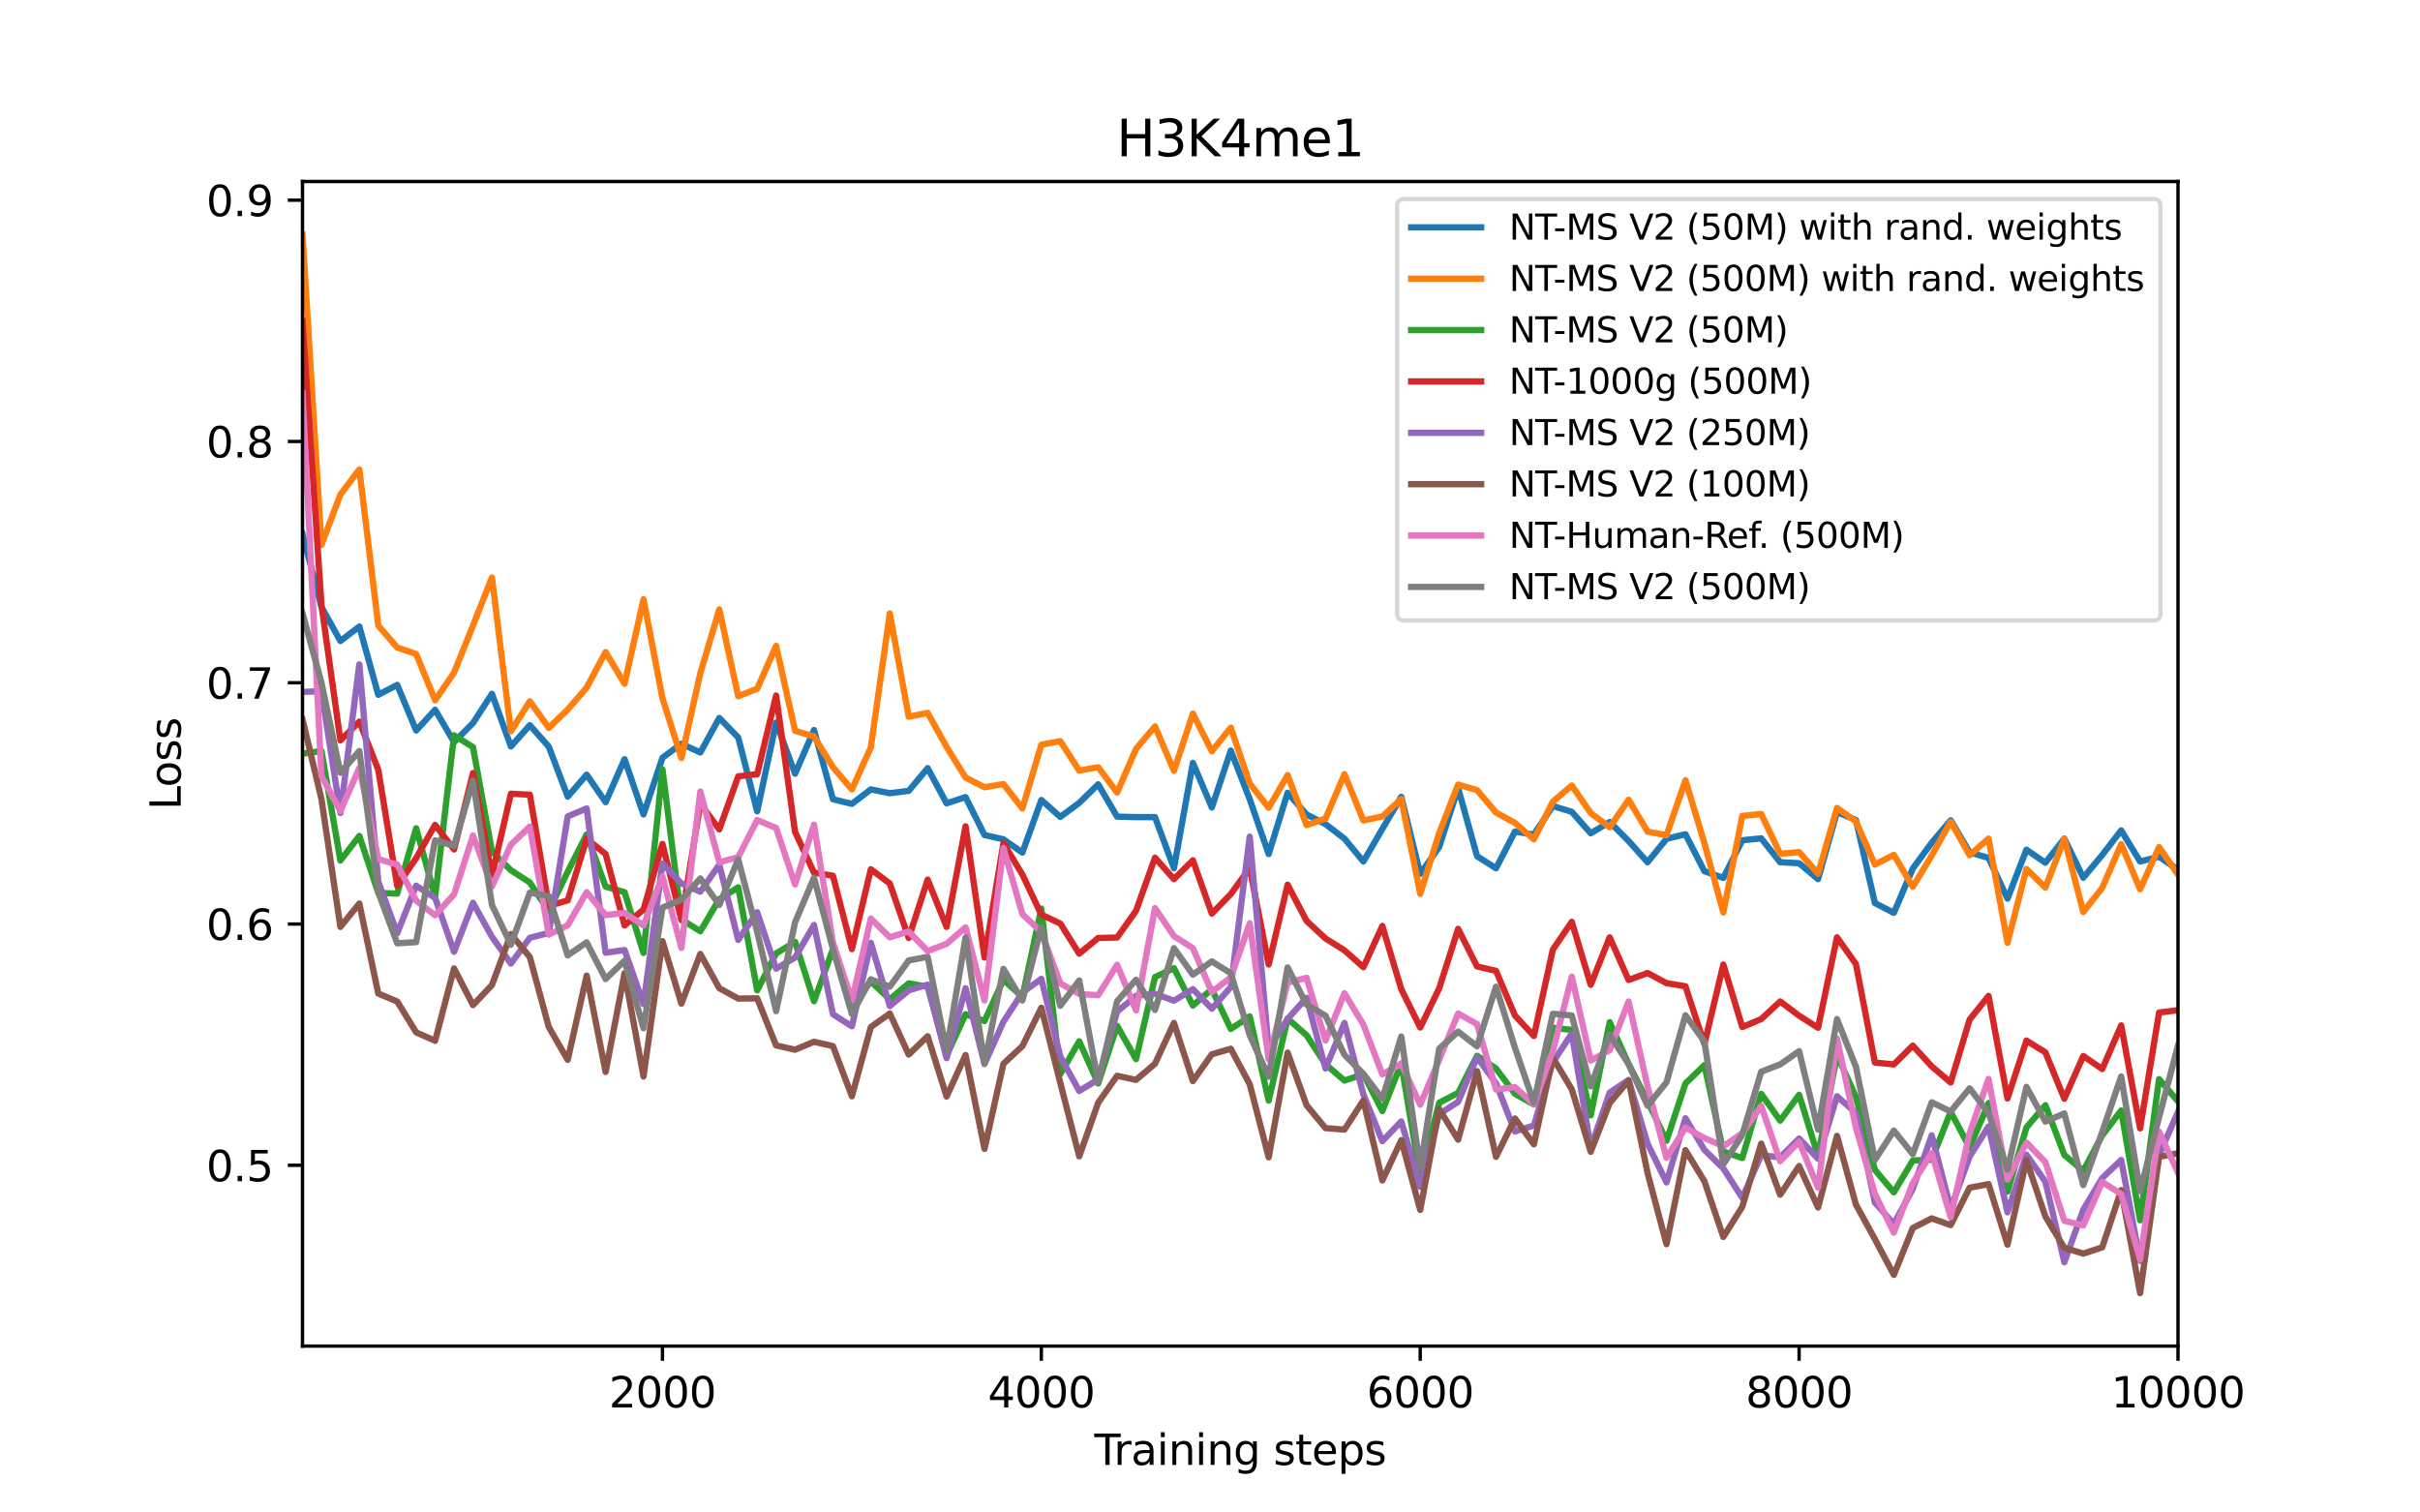 <?xml version="1.0" encoding="utf-8" standalone="no"?>
<!DOCTYPE svg PUBLIC "-//W3C//DTD SVG 1.1//EN"
  "http://www.w3.org/Graphics/SVG/1.1/DTD/svg11.dtd">
<svg xmlns:xlink="http://www.w3.org/1999/xlink" width="576pt" height="360pt" viewBox="0 0 576 360" xmlns="http://www.w3.org/2000/svg" version="1.1">
 <defs>
  <style type="text/css">*{stroke-linejoin: round; stroke-linecap: butt}</style>
 </defs>
 <g id="figure_1">
  <g id="patch_1">
   <path d="M 0 360 
L 576 360 
L 576 0 
L 0 0 
z
" style="fill: #ffffff"/>
  </g>
  <g id="axes_1">
   <g id="patch_2">
    <path d="M 72 320.4 
L 518.4 320.4 
L 518.4 43.2 
L 72 43.2 
z
" style="fill: #ffffff"/>
   </g>
   <g id="matplotlib.axis_1">
    <g id="xtick_1">
     <g id="line2d_1">
      <defs>
       <path id="m59b3a719ae" d="M 0 0 
L 0 3.5 
" style="stroke: #000000; stroke-width: 0.8"/>
      </defs>
      <g>
       <use xlink:href="#m59b3a719ae" x="157.673" y="320.4" style="stroke: #000000; stroke-width: 0.8"/>
      </g>
     </g>
     <g id="text_1">
      <!-- 2000 -->
      <g transform="translate(144.948 334.998) scale(0.1 -0.1)">
       <defs>
        <path id="DejaVuSans-32" d="M 1228 531 
L 3431 531 
L 3431 0 
L 469 0 
L 469 531 
Q 828 903 1448 1529 
Q 2069 2156 2228 2338 
Q 2531 2678 2651 2914 
Q 2772 3150 2772 3378 
Q 2772 3750 2511 3984 
Q 2250 4219 1831 4219 
Q 1534 4219 1204 4116 
Q 875 4013 500 3803 
L 500 4441 
Q 881 4594 1212 4672 
Q 1544 4750 1819 4750 
Q 2544 4750 2975 4387 
Q 3406 4025 3406 3419 
Q 3406 3131 3298 2873 
Q 3191 2616 2906 2266 
Q 2828 2175 2409 1742 
Q 1991 1309 1228 531 
z
" transform="scale(0.016)"/>
        <path id="DejaVuSans-30" d="M 2034 4250 
Q 1547 4250 1301 3770 
Q 1056 3291 1056 2328 
Q 1056 1369 1301 889 
Q 1547 409 2034 409 
Q 2525 409 2770 889 
Q 3016 1369 3016 2328 
Q 3016 3291 2770 3770 
Q 2525 4250 2034 4250 
z
M 2034 4750 
Q 2819 4750 3233 4129 
Q 3647 3509 3647 2328 
Q 3647 1150 3233 529 
Q 2819 -91 2034 -91 
Q 1250 -91 836 529 
Q 422 1150 422 2328 
Q 422 3509 836 4129 
Q 1250 4750 2034 4750 
z
" transform="scale(0.016)"/>
       </defs>
       <use xlink:href="#DejaVuSans-32"/>
       <use xlink:href="#DejaVuSans-30" transform="translate(63.623 0)"/>
       <use xlink:href="#DejaVuSans-30" transform="translate(127.246 0)"/>
       <use xlink:href="#DejaVuSans-30" transform="translate(190.869 0)"/>
      </g>
     </g>
    </g>
    <g id="xtick_2">
     <g id="line2d_2">
      <g>
       <use xlink:href="#m59b3a719ae" x="247.855" y="320.4" style="stroke: #000000; stroke-width: 0.8"/>
      </g>
     </g>
     <g id="text_2">
      <!-- 4000 -->
      <g transform="translate(235.13 334.998) scale(0.1 -0.1)">
       <defs>
        <path id="DejaVuSans-34" d="M 2419 4116 
L 825 1625 
L 2419 1625 
L 2419 4116 
z
M 2253 4666 
L 3047 4666 
L 3047 1625 
L 3713 1625 
L 3713 1100 
L 3047 1100 
L 3047 0 
L 2419 0 
L 2419 1100 
L 313 1100 
L 313 1709 
L 2253 4666 
z
" transform="scale(0.016)"/>
       </defs>
       <use xlink:href="#DejaVuSans-34"/>
       <use xlink:href="#DejaVuSans-30" transform="translate(63.623 0)"/>
       <use xlink:href="#DejaVuSans-30" transform="translate(127.246 0)"/>
       <use xlink:href="#DejaVuSans-30" transform="translate(190.869 0)"/>
      </g>
     </g>
    </g>
    <g id="xtick_3">
     <g id="line2d_3">
      <g>
       <use xlink:href="#m59b3a719ae" x="338.036" y="320.4" style="stroke: #000000; stroke-width: 0.8"/>
      </g>
     </g>
     <g id="text_3">
      <!-- 6000 -->
      <g transform="translate(325.311 334.998) scale(0.1 -0.1)">
       <defs>
        <path id="DejaVuSans-36" d="M 2113 2584 
Q 1688 2584 1439 2293 
Q 1191 2003 1191 1497 
Q 1191 994 1439 701 
Q 1688 409 2113 409 
Q 2538 409 2786 701 
Q 3034 994 3034 1497 
Q 3034 2003 2786 2293 
Q 2538 2584 2113 2584 
z
M 3366 4563 
L 3366 3988 
Q 3128 4100 2886 4159 
Q 2644 4219 2406 4219 
Q 1781 4219 1451 3797 
Q 1122 3375 1075 2522 
Q 1259 2794 1537 2939 
Q 1816 3084 2150 3084 
Q 2853 3084 3261 2657 
Q 3669 2231 3669 1497 
Q 3669 778 3244 343 
Q 2819 -91 2113 -91 
Q 1303 -91 875 529 
Q 447 1150 447 2328 
Q 447 3434 972 4092 
Q 1497 4750 2381 4750 
Q 2619 4750 2861 4703 
Q 3103 4656 3366 4563 
z
" transform="scale(0.016)"/>
       </defs>
       <use xlink:href="#DejaVuSans-36"/>
       <use xlink:href="#DejaVuSans-30" transform="translate(63.623 0)"/>
       <use xlink:href="#DejaVuSans-30" transform="translate(127.246 0)"/>
       <use xlink:href="#DejaVuSans-30" transform="translate(190.869 0)"/>
      </g>
     </g>
    </g>
    <g id="xtick_4">
     <g id="line2d_4">
      <g>
       <use xlink:href="#m59b3a719ae" x="428.218" y="320.4" style="stroke: #000000; stroke-width: 0.8"/>
      </g>
     </g>
     <g id="text_4">
      <!-- 8000 -->
      <g transform="translate(415.493 334.998) scale(0.1 -0.1)">
       <defs>
        <path id="DejaVuSans-38" d="M 2034 2216 
Q 1584 2216 1326 1975 
Q 1069 1734 1069 1313 
Q 1069 891 1326 650 
Q 1584 409 2034 409 
Q 2484 409 2743 651 
Q 3003 894 3003 1313 
Q 3003 1734 2745 1975 
Q 2488 2216 2034 2216 
z
M 1403 2484 
Q 997 2584 770 2862 
Q 544 3141 544 3541 
Q 544 4100 942 4425 
Q 1341 4750 2034 4750 
Q 2731 4750 3128 4425 
Q 3525 4100 3525 3541 
Q 3525 3141 3298 2862 
Q 3072 2584 2669 2484 
Q 3125 2378 3379 2068 
Q 3634 1759 3634 1313 
Q 3634 634 3220 271 
Q 2806 -91 2034 -91 
Q 1263 -91 848 271 
Q 434 634 434 1313 
Q 434 1759 690 2068 
Q 947 2378 1403 2484 
z
M 1172 3481 
Q 1172 3119 1398 2916 
Q 1625 2713 2034 2713 
Q 2441 2713 2670 2916 
Q 2900 3119 2900 3481 
Q 2900 3844 2670 4047 
Q 2441 4250 2034 4250 
Q 1625 4250 1398 4047 
Q 1172 3844 1172 3481 
z
" transform="scale(0.016)"/>
       </defs>
       <use xlink:href="#DejaVuSans-38"/>
       <use xlink:href="#DejaVuSans-30" transform="translate(63.623 0)"/>
       <use xlink:href="#DejaVuSans-30" transform="translate(127.246 0)"/>
       <use xlink:href="#DejaVuSans-30" transform="translate(190.869 0)"/>
      </g>
     </g>
    </g>
    <g id="xtick_5">
     <g id="line2d_5">
      <g>
       <use xlink:href="#m59b3a719ae" x="518.4" y="320.4" style="stroke: #000000; stroke-width: 0.8"/>
      </g>
     </g>
     <g id="text_5">
      <!-- 10000 -->
      <g transform="translate(502.494 334.998) scale(0.1 -0.1)">
       <defs>
        <path id="DejaVuSans-31" d="M 794 531 
L 1825 531 
L 1825 4091 
L 703 3866 
L 703 4441 
L 1819 4666 
L 2450 4666 
L 2450 531 
L 3481 531 
L 3481 0 
L 794 0 
L 794 531 
z
" transform="scale(0.016)"/>
       </defs>
       <use xlink:href="#DejaVuSans-31"/>
       <use xlink:href="#DejaVuSans-30" transform="translate(63.623 0)"/>
       <use xlink:href="#DejaVuSans-30" transform="translate(127.246 0)"/>
       <use xlink:href="#DejaVuSans-30" transform="translate(190.869 0)"/>
       <use xlink:href="#DejaVuSans-30" transform="translate(254.492 0)"/>
      </g>
     </g>
    </g>
    <g id="text_6">
     <!-- Training steps -->
     <g transform="translate(260.465 348.677) scale(0.1 -0.1)">
      <defs>
       <path id="DejaVuSans-54" d="M -19 4666 
L 3928 4666 
L 3928 4134 
L 2272 4134 
L 2272 0 
L 1638 0 
L 1638 4134 
L -19 4134 
L -19 4666 
z
" transform="scale(0.016)"/>
       <path id="DejaVuSans-72" d="M 2631 2963 
Q 2534 3019 2420 3045 
Q 2306 3072 2169 3072 
Q 1681 3072 1420 2755 
Q 1159 2438 1159 1844 
L 1159 0 
L 581 0 
L 581 3500 
L 1159 3500 
L 1159 2956 
Q 1341 3275 1631 3429 
Q 1922 3584 2338 3584 
Q 2397 3584 2469 3576 
Q 2541 3569 2628 3553 
L 2631 2963 
z
" transform="scale(0.016)"/>
       <path id="DejaVuSans-61" d="M 2194 1759 
Q 1497 1759 1228 1600 
Q 959 1441 959 1056 
Q 959 750 1161 570 
Q 1363 391 1709 391 
Q 2188 391 2477 730 
Q 2766 1069 2766 1631 
L 2766 1759 
L 2194 1759 
z
M 3341 1997 
L 3341 0 
L 2766 0 
L 2766 531 
Q 2569 213 2275 61 
Q 1981 -91 1556 -91 
Q 1019 -91 701 211 
Q 384 513 384 1019 
Q 384 1609 779 1909 
Q 1175 2209 1959 2209 
L 2766 2209 
L 2766 2266 
Q 2766 2663 2505 2880 
Q 2244 3097 1772 3097 
Q 1472 3097 1187 3025 
Q 903 2953 641 2809 
L 641 3341 
Q 956 3463 1253 3523 
Q 1550 3584 1831 3584 
Q 2591 3584 2966 3190 
Q 3341 2797 3341 1997 
z
" transform="scale(0.016)"/>
       <path id="DejaVuSans-69" d="M 603 3500 
L 1178 3500 
L 1178 0 
L 603 0 
L 603 3500 
z
M 603 4863 
L 1178 4863 
L 1178 4134 
L 603 4134 
L 603 4863 
z
" transform="scale(0.016)"/>
       <path id="DejaVuSans-6e" d="M 3513 2113 
L 3513 0 
L 2938 0 
L 2938 2094 
Q 2938 2591 2744 2837 
Q 2550 3084 2163 3084 
Q 1697 3084 1428 2787 
Q 1159 2491 1159 1978 
L 1159 0 
L 581 0 
L 581 3500 
L 1159 3500 
L 1159 2956 
Q 1366 3272 1645 3428 
Q 1925 3584 2291 3584 
Q 2894 3584 3203 3211 
Q 3513 2838 3513 2113 
z
" transform="scale(0.016)"/>
       <path id="DejaVuSans-67" d="M 2906 1791 
Q 2906 2416 2648 2759 
Q 2391 3103 1925 3103 
Q 1463 3103 1205 2759 
Q 947 2416 947 1791 
Q 947 1169 1205 825 
Q 1463 481 1925 481 
Q 2391 481 2648 825 
Q 2906 1169 2906 1791 
z
M 3481 434 
Q 3481 -459 3084 -895 
Q 2688 -1331 1869 -1331 
Q 1566 -1331 1297 -1286 
Q 1028 -1241 775 -1147 
L 775 -588 
Q 1028 -725 1275 -790 
Q 1522 -856 1778 -856 
Q 2344 -856 2625 -561 
Q 2906 -266 2906 331 
L 2906 616 
Q 2728 306 2450 153 
Q 2172 0 1784 0 
Q 1141 0 747 490 
Q 353 981 353 1791 
Q 353 2603 747 3093 
Q 1141 3584 1784 3584 
Q 2172 3584 2450 3431 
Q 2728 3278 2906 2969 
L 2906 3500 
L 3481 3500 
L 3481 434 
z
" transform="scale(0.016)"/>
       <path id="DejaVuSans-20" transform="scale(0.016)"/>
       <path id="DejaVuSans-73" d="M 2834 3397 
L 2834 2853 
Q 2591 2978 2328 3040 
Q 2066 3103 1784 3103 
Q 1356 3103 1142 2972 
Q 928 2841 928 2578 
Q 928 2378 1081 2264 
Q 1234 2150 1697 2047 
L 1894 2003 
Q 2506 1872 2764 1633 
Q 3022 1394 3022 966 
Q 3022 478 2636 193 
Q 2250 -91 1575 -91 
Q 1294 -91 989 -36 
Q 684 19 347 128 
L 347 722 
Q 666 556 975 473 
Q 1284 391 1588 391 
Q 1994 391 2212 530 
Q 2431 669 2431 922 
Q 2431 1156 2273 1281 
Q 2116 1406 1581 1522 
L 1381 1569 
Q 847 1681 609 1914 
Q 372 2147 372 2553 
Q 372 3047 722 3315 
Q 1072 3584 1716 3584 
Q 2034 3584 2315 3537 
Q 2597 3491 2834 3397 
z
" transform="scale(0.016)"/>
       <path id="DejaVuSans-74" d="M 1172 4494 
L 1172 3500 
L 2356 3500 
L 2356 3053 
L 1172 3053 
L 1172 1153 
Q 1172 725 1289 603 
Q 1406 481 1766 481 
L 2356 481 
L 2356 0 
L 1766 0 
Q 1100 0 847 248 
Q 594 497 594 1153 
L 594 3053 
L 172 3053 
L 172 3500 
L 594 3500 
L 594 4494 
L 1172 4494 
z
" transform="scale(0.016)"/>
       <path id="DejaVuSans-65" d="M 3597 1894 
L 3597 1613 
L 953 1613 
Q 991 1019 1311 708 
Q 1631 397 2203 397 
Q 2534 397 2845 478 
Q 3156 559 3463 722 
L 3463 178 
Q 3153 47 2828 -22 
Q 2503 -91 2169 -91 
Q 1331 -91 842 396 
Q 353 884 353 1716 
Q 353 2575 817 3079 
Q 1281 3584 2069 3584 
Q 2775 3584 3186 3129 
Q 3597 2675 3597 1894 
z
M 3022 2063 
Q 3016 2534 2758 2815 
Q 2500 3097 2075 3097 
Q 1594 3097 1305 2825 
Q 1016 2553 972 2059 
L 3022 2063 
z
" transform="scale(0.016)"/>
       <path id="DejaVuSans-70" d="M 1159 525 
L 1159 -1331 
L 581 -1331 
L 581 3500 
L 1159 3500 
L 1159 2969 
Q 1341 3281 1617 3432 
Q 1894 3584 2278 3584 
Q 2916 3584 3314 3078 
Q 3713 2572 3713 1747 
Q 3713 922 3314 415 
Q 2916 -91 2278 -91 
Q 1894 -91 1617 61 
Q 1341 213 1159 525 
z
M 3116 1747 
Q 3116 2381 2855 2742 
Q 2594 3103 2138 3103 
Q 1681 3103 1420 2742 
Q 1159 2381 1159 1747 
Q 1159 1113 1420 752 
Q 1681 391 2138 391 
Q 2594 391 2855 752 
Q 3116 1113 3116 1747 
z
" transform="scale(0.016)"/>
      </defs>
      <use xlink:href="#DejaVuSans-54"/>
      <use xlink:href="#DejaVuSans-72" transform="translate(46.334 0)"/>
      <use xlink:href="#DejaVuSans-61" transform="translate(87.447 0)"/>
      <use xlink:href="#DejaVuSans-69" transform="translate(148.727 0)"/>
      <use xlink:href="#DejaVuSans-6e" transform="translate(176.51 0)"/>
      <use xlink:href="#DejaVuSans-69" transform="translate(239.889 0)"/>
      <use xlink:href="#DejaVuSans-6e" transform="translate(267.672 0)"/>
      <use xlink:href="#DejaVuSans-67" transform="translate(331.051 0)"/>
      <use xlink:href="#DejaVuSans-20" transform="translate(394.527 0)"/>
      <use xlink:href="#DejaVuSans-73" transform="translate(426.314 0)"/>
      <use xlink:href="#DejaVuSans-74" transform="translate(478.414 0)"/>
      <use xlink:href="#DejaVuSans-65" transform="translate(517.623 0)"/>
      <use xlink:href="#DejaVuSans-70" transform="translate(579.146 0)"/>
      <use xlink:href="#DejaVuSans-73" transform="translate(642.623 0)"/>
     </g>
    </g>
   </g>
   <g id="matplotlib.axis_2">
    <g id="ytick_1">
     <g id="line2d_6">
      <defs>
       <path id="m74f84e9bf2" d="M 0 0 
L -3.5 0 
" style="stroke: #000000; stroke-width: 0.8"/>
      </defs>
      <g>
       <use xlink:href="#m74f84e9bf2" x="72" y="277.362" style="stroke: #000000; stroke-width: 0.8"/>
      </g>
     </g>
     <g id="text_7">
      <!-- 0.5 -->
      <g transform="translate(49.097 281.162) scale(0.1 -0.1)">
       <defs>
        <path id="DejaVuSans-2e" d="M 684 794 
L 1344 794 
L 1344 0 
L 684 0 
L 684 794 
z
" transform="scale(0.016)"/>
        <path id="DejaVuSans-35" d="M 691 4666 
L 3169 4666 
L 3169 4134 
L 1269 4134 
L 1269 2991 
Q 1406 3038 1543 3061 
Q 1681 3084 1819 3084 
Q 2600 3084 3056 2656 
Q 3513 2228 3513 1497 
Q 3513 744 3044 326 
Q 2575 -91 1722 -91 
Q 1428 -91 1123 -41 
Q 819 9 494 109 
L 494 744 
Q 775 591 1075 516 
Q 1375 441 1709 441 
Q 2250 441 2565 725 
Q 2881 1009 2881 1497 
Q 2881 1984 2565 2268 
Q 2250 2553 1709 2553 
Q 1456 2553 1204 2497 
Q 953 2441 691 2322 
L 691 4666 
z
" transform="scale(0.016)"/>
       </defs>
       <use xlink:href="#DejaVuSans-30"/>
       <use xlink:href="#DejaVuSans-2e" transform="translate(63.623 0)"/>
       <use xlink:href="#DejaVuSans-35" transform="translate(95.41 0)"/>
      </g>
     </g>
    </g>
    <g id="ytick_2">
     <g id="line2d_7">
      <g>
       <use xlink:href="#m74f84e9bf2" x="72" y="219.933" style="stroke: #000000; stroke-width: 0.8"/>
      </g>
     </g>
     <g id="text_8">
      <!-- 0.6 -->
      <g transform="translate(49.097 223.732) scale(0.1 -0.1)">
       <use xlink:href="#DejaVuSans-30"/>
       <use xlink:href="#DejaVuSans-2e" transform="translate(63.623 0)"/>
       <use xlink:href="#DejaVuSans-36" transform="translate(95.41 0)"/>
      </g>
     </g>
    </g>
    <g id="ytick_3">
     <g id="line2d_8">
      <g>
       <use xlink:href="#m74f84e9bf2" x="72" y="162.504" style="stroke: #000000; stroke-width: 0.8"/>
      </g>
     </g>
     <g id="text_9">
      <!-- 0.7 -->
      <g transform="translate(49.097 166.303) scale(0.1 -0.1)">
       <defs>
        <path id="DejaVuSans-37" d="M 525 4666 
L 3525 4666 
L 3525 4397 
L 1831 0 
L 1172 0 
L 2766 4134 
L 525 4134 
L 525 4666 
z
" transform="scale(0.016)"/>
       </defs>
       <use xlink:href="#DejaVuSans-30"/>
       <use xlink:href="#DejaVuSans-2e" transform="translate(63.623 0)"/>
       <use xlink:href="#DejaVuSans-37" transform="translate(95.41 0)"/>
      </g>
     </g>
    </g>
    <g id="ytick_4">
     <g id="line2d_9">
      <g>
       <use xlink:href="#m74f84e9bf2" x="72" y="105.074" style="stroke: #000000; stroke-width: 0.8"/>
      </g>
     </g>
     <g id="text_10">
      <!-- 0.8 -->
      <g transform="translate(49.097 108.874) scale(0.1 -0.1)">
       <use xlink:href="#DejaVuSans-30"/>
       <use xlink:href="#DejaVuSans-2e" transform="translate(63.623 0)"/>
       <use xlink:href="#DejaVuSans-38" transform="translate(95.41 0)"/>
      </g>
     </g>
    </g>
    <g id="ytick_5">
     <g id="line2d_10">
      <g>
       <use xlink:href="#m74f84e9bf2" x="72" y="47.645" style="stroke: #000000; stroke-width: 0.8"/>
      </g>
     </g>
     <g id="text_11">
      <!-- 0.9 -->
      <g transform="translate(49.097 51.444) scale(0.1 -0.1)">
       <defs>
        <path id="DejaVuSans-39" d="M 703 97 
L 703 672 
Q 941 559 1184 500 
Q 1428 441 1663 441 
Q 2288 441 2617 861 
Q 2947 1281 2994 2138 
Q 2813 1869 2534 1725 
Q 2256 1581 1919 1581 
Q 1219 1581 811 2004 
Q 403 2428 403 3163 
Q 403 3881 828 4315 
Q 1253 4750 1959 4750 
Q 2769 4750 3195 4129 
Q 3622 3509 3622 2328 
Q 3622 1225 3098 567 
Q 2575 -91 1691 -91 
Q 1453 -91 1209 -44 
Q 966 3 703 97 
z
M 1959 2075 
Q 2384 2075 2632 2365 
Q 2881 2656 2881 3163 
Q 2881 3666 2632 3958 
Q 2384 4250 1959 4250 
Q 1534 4250 1286 3958 
Q 1038 3666 1038 3163 
Q 1038 2656 1286 2365 
Q 1534 2075 1959 2075 
z
" transform="scale(0.016)"/>
       </defs>
       <use xlink:href="#DejaVuSans-30"/>
       <use xlink:href="#DejaVuSans-2e" transform="translate(63.623 0)"/>
       <use xlink:href="#DejaVuSans-39" transform="translate(95.41 0)"/>
      </g>
     </g>
    </g>
    <g id="text_12">
     <!-- Loss -->
     <g transform="translate(43.017 192.767) rotate(-90) scale(0.1 -0.1)">
      <defs>
       <path id="DejaVuSans-4c" d="M 628 4666 
L 1259 4666 
L 1259 531 
L 3531 531 
L 3531 0 
L 628 0 
L 628 4666 
z
" transform="scale(0.016)"/>
       <path id="DejaVuSans-6f" d="M 1959 3097 
Q 1497 3097 1228 2736 
Q 959 2375 959 1747 
Q 959 1119 1226 758 
Q 1494 397 1959 397 
Q 2419 397 2687 759 
Q 2956 1122 2956 1747 
Q 2956 2369 2687 2733 
Q 2419 3097 1959 3097 
z
M 1959 3584 
Q 2709 3584 3137 3096 
Q 3566 2609 3566 1747 
Q 3566 888 3137 398 
Q 2709 -91 1959 -91 
Q 1206 -91 779 398 
Q 353 888 353 1747 
Q 353 2609 779 3096 
Q 1206 3584 1959 3584 
z
" transform="scale(0.016)"/>
      </defs>
      <use xlink:href="#DejaVuSans-4c"/>
      <use xlink:href="#DejaVuSans-6f" transform="translate(53.963 0)"/>
      <use xlink:href="#DejaVuSans-73" transform="translate(115.145 0)"/>
      <use xlink:href="#DejaVuSans-73" transform="translate(167.244 0)"/>
     </g>
    </g>
   </g>
   <g id="line2d_11">
    <path d="M 72 127.07 
L 76.509 144.471 
L 81.018 152.568 
L 85.527 149.123 
L 90.036 165.375 
L 94.545 163.021 
L 99.055 173.875 
L 103.564 168.936 
L 108.073 176.631 
L 112.582 172.094 
L 117.091 165.145 
L 121.6 177.665 
L 126.109 172.611 
L 130.618 177.723 
L 135.127 189.61 
L 139.636 184.384 
L 144.145 190.931 
L 148.655 180.709 
L 153.164 193.86 
L 157.673 180.364 
L 162.182 177.033 
L 166.691 179.101 
L 171.2 170.888 
L 175.709 175.54 
L 180.218 193.114 
L 184.727 171.98 
L 189.236 184.155 
L 193.745 173.76 
L 198.255 190.242 
L 202.764 191.333 
L 207.273 187.888 
L 211.782 188.806 
L 216.291 188.232 
L 220.8 182.834 
L 225.309 191.218 
L 229.818 189.725 
L 234.327 198.742 
L 238.836 199.775 
L 243.345 202.934 
L 247.855 190.414 
L 252.364 194.434 
L 256.873 191.104 
L 261.382 186.681 
L 265.891 194.377 
L 270.4 194.492 
L 274.909 194.492 
L 279.418 206.667 
L 283.927 181.57 
L 288.436 192.195 
L 292.945 178.641 
L 297.455 190.242 
L 301.964 203.279 
L 306.473 188.692 
L 310.982 193.86 
L 315.491 196.157 
L 320 199.603 
L 324.509 205.059 
L 329.018 197.306 
L 333.527 189.668 
L 338.036 207.988 
L 342.545 201.613 
L 347.055 187.6 
L 351.564 203.795 
L 356.073 206.667 
L 360.582 197.938 
L 365.091 198.627 
L 369.6 191.85 
L 374.109 193.228 
L 378.618 198.34 
L 383.127 195.64 
L 387.636 200.177 
L 392.145 205.231 
L 396.655 199.661 
L 401.164 198.569 
L 405.673 207.356 
L 410.182 208.964 
L 414.691 200.005 
L 419.2 199.546 
L 423.709 205.231 
L 428.218 205.461 
L 432.727 209.251 
L 437.236 193.286 
L 441.745 195.181 
L 446.255 214.937 
L 450.764 217.291 
L 455.273 206.724 
L 459.782 200.579 
L 464.291 195.238 
L 468.8 202.877 
L 473.309 204.197 
L 477.818 213.903 
L 482.327 202.245 
L 486.836 205.346 
L 491.345 199.603 
L 495.855 208.907 
L 500.364 203.508 
L 504.873 197.651 
L 509.382 205.059 
L 513.891 203.91 
L 518.4 207.011 
" clip-path="url(#p9a10dc9309)" style="fill: none; stroke: #1f77b4; stroke-width: 1.5; stroke-linecap: square"/>
   </g>
   <g id="line2d_12">
    <path d="M 72 55.8 
L 76.509 129.712 
L 81.018 117.709 
L 85.527 111.736 
L 90.036 148.893 
L 94.545 154.119 
L 99.055 155.67 
L 103.564 166.696 
L 108.073 160.092 
L 112.582 148.893 
L 117.091 137.465 
L 121.6 174.047 
L 126.109 166.926 
L 130.618 173.243 
L 135.127 168.878 
L 139.636 163.652 
L 144.145 155.21 
L 148.655 162.733 
L 153.164 142.633 
L 157.673 166.179 
L 162.182 180.422 
L 166.691 160.207 
L 171.2 145.045 
L 175.709 165.72 
L 180.218 163.939 
L 184.727 153.717 
L 189.236 173.932 
L 193.745 175.31 
L 198.255 182.604 
L 202.764 187.888 
L 207.273 177.895 
L 211.782 146.022 
L 216.291 170.601 
L 220.8 169.682 
L 225.309 177.78 
L 229.818 185.073 
L 234.327 187.371 
L 238.836 186.624 
L 243.345 192.424 
L 247.855 177.263 
L 252.364 176.402 
L 256.873 183.408 
L 261.382 182.604 
L 265.891 188.634 
L 270.4 178.239 
L 274.909 172.898 
L 279.418 183.465 
L 283.927 169.855 
L 288.436 178.814 
L 292.945 173.186 
L 297.455 186.509 
L 301.964 192.252 
L 306.473 184.499 
L 310.982 196.387 
L 315.491 194.836 
L 320 184.269 
L 324.509 195.296 
L 329.018 194.32 
L 333.527 190.185 
L 338.036 212.754 
L 342.545 198.282 
L 347.055 186.739 
L 351.564 188.06 
L 356.073 193.401 
L 360.582 195.87 
L 365.091 199.775 
L 369.6 190.816 
L 374.109 186.969 
L 378.618 193.516 
L 383.127 196.904 
L 387.636 190.357 
L 392.145 197.938 
L 396.655 198.799 
L 401.164 185.705 
L 405.673 200.694 
L 410.182 217.176 
L 414.691 194.205 
L 419.2 193.745 
L 423.709 203.221 
L 428.218 202.819 
L 432.727 207.93 
L 437.236 192.31 
L 441.745 195.526 
L 446.255 205.805 
L 450.764 203.451 
L 455.273 211.089 
L 459.782 203.623 
L 464.291 195.526 
L 468.8 203.566 
L 473.309 199.603 
L 477.818 224.413 
L 482.327 206.839 
L 486.836 211.261 
L 491.345 199.661 
L 495.855 217.062 
L 500.364 211.319 
L 504.873 200.924 
L 509.382 211.663 
L 513.891 201.613 
L 518.4 208.16 
" clip-path="url(#p9a10dc9309)" style="fill: none; stroke: #ff7f0e; stroke-width: 1.5; stroke-linecap: square"/>
   </g>
   <g id="line2d_13">
    <path d="M 72 179.388 
L 76.509 178.756 
L 81.018 204.829 
L 85.527 198.971 
L 90.036 212.525 
L 94.545 212.697 
L 99.055 197.134 
L 103.564 213.444 
L 108.073 175.023 
L 112.582 177.837 
L 117.091 202.704 
L 121.6 207.126 
L 126.109 210.055 
L 130.618 216.889 
L 135.127 207.471 
L 139.636 198.627 
L 144.145 211.032 
L 148.655 212.352 
L 153.164 226.825 
L 157.673 183.121 
L 162.182 218.842 
L 166.691 221.656 
L 171.2 214.018 
L 175.709 211.204 
L 180.218 235.726 
L 184.727 226.939 
L 189.236 224.183 
L 193.745 238.31 
L 198.255 225.906 
L 202.764 239.344 
L 207.273 233.601 
L 211.782 237.851 
L 216.291 234.061 
L 220.8 234.865 
L 225.309 251.232 
L 229.818 241.412 
L 234.327 243.02 
L 238.836 233.199 
L 243.345 237.277 
L 247.855 216.258 
L 252.364 255.654 
L 256.873 247.844 
L 261.382 257.894 
L 265.891 244.168 
L 270.4 252.094 
L 274.909 232.568 
L 279.418 230.443 
L 283.927 239.344 
L 288.436 235.439 
L 292.945 244.915 
L 297.455 241.929 
L 301.964 261.971 
L 306.473 242.445 
L 310.982 246.408 
L 315.491 253.3 
L 320 257.205 
L 324.509 255.654 
L 329.018 264.441 
L 333.527 253.127 
L 338.036 280.062 
L 342.545 262.488 
L 347.055 260.134 
L 351.564 251.29 
L 356.073 254.333 
L 360.582 260.363 
L 365.091 262.89 
L 369.6 244.628 
L 374.109 245.145 
L 378.618 265.475 
L 383.127 243.307 
L 387.636 253.242 
L 392.145 262.086 
L 396.655 271.505 
L 401.164 257.894 
L 405.673 253.529 
L 410.182 274.089 
L 414.691 275.64 
L 419.2 260.363 
L 423.709 266.738 
L 428.218 260.593 
L 432.727 275.18 
L 437.236 251.117 
L 441.745 261.11 
L 446.255 278.454 
L 450.764 283.795 
L 455.273 276.214 
L 459.782 276.042 
L 464.291 264.613 
L 468.8 273.17 
L 473.309 262.546 
L 477.818 283.622 
L 482.327 268.346 
L 486.836 263.063 
L 491.345 274.893 
L 495.855 278.683 
L 500.364 270.241 
L 504.873 264.326 
L 509.382 290.456 
L 513.891 256.86 
L 518.4 262.144 
" clip-path="url(#p9a10dc9309)" style="fill: none; stroke: #2ca02c; stroke-width: 1.5; stroke-linecap: square"/>
   </g>
   <g id="line2d_14">
    <path d="M 72 76.475 
L 76.509 143.954 
L 81.018 176.229 
L 85.527 171.75 
L 90.036 183.236 
L 94.545 210.859 
L 99.055 204.255 
L 103.564 196.33 
L 108.073 202.187 
L 112.582 183.982 
L 117.091 208.39 
L 121.6 188.921 
L 126.109 189.151 
L 130.618 215.626 
L 135.127 214.305 
L 139.636 199.661 
L 144.145 203.279 
L 148.655 220.278 
L 153.164 216.487 
L 157.673 200.867 
L 162.182 219.014 
L 166.691 191.276 
L 171.2 197.421 
L 175.709 184.786 
L 180.218 184.269 
L 184.727 165.547 
L 189.236 197.995 
L 193.745 207.701 
L 198.255 208.447 
L 202.764 225.906 
L 207.273 206.897 
L 211.782 210.285 
L 216.291 223.264 
L 220.8 209.366 
L 225.309 220.622 
L 229.818 196.674 
L 234.327 227.916 
L 238.836 200.694 
L 243.345 208.16 
L 247.855 217.693 
L 252.364 219.818 
L 256.873 226.997 
L 261.382 223.264 
L 265.891 223.149 
L 270.4 216.774 
L 274.909 204.14 
L 279.418 209.251 
L 283.927 204.772 
L 288.436 217.464 
L 292.945 212.812 
L 297.455 206.609 
L 301.964 229.581 
L 306.473 210.572 
L 310.982 219.187 
L 315.491 223.379 
L 320 226.193 
L 324.509 230.213 
L 329.018 220.393 
L 333.527 235.439 
L 338.036 244.57 
L 342.545 235.267 
L 347.055 221.082 
L 351.564 230.041 
L 356.073 231.074 
L 360.582 241.699 
L 365.091 246.58 
L 369.6 226.021 
L 374.109 219.416 
L 378.618 234.405 
L 383.127 223.092 
L 387.636 233.257 
L 392.145 231.591 
L 396.655 234.003 
L 401.164 234.75 
L 405.673 248.533 
L 410.182 229.581 
L 414.691 244.455 
L 419.2 242.56 
L 423.709 238.368 
L 428.218 241.756 
L 432.727 244.628 
L 437.236 223.092 
L 441.745 229.466 
L 446.255 252.898 
L 450.764 253.357 
L 455.273 248.877 
L 459.782 253.816 
L 464.291 257.664 
L 468.8 242.675 
L 473.309 237.047 
L 477.818 261.455 
L 482.327 247.671 
L 486.836 250.486 
L 491.345 261.512 
L 495.855 251.347 
L 500.364 254.448 
L 504.873 244.053 
L 509.382 268.576 
L 513.891 241.01 
L 518.4 240.435 
" clip-path="url(#p9a10dc9309)" style="fill: none; stroke: #d62728; stroke-width: 1.5; stroke-linecap: square"/>
   </g>
   <g id="line2d_15">
    <path d="M 72 164.686 
L 76.509 164.514 
L 81.018 193.516 
L 85.527 158.139 
L 90.036 209.826 
L 94.545 222.115 
L 99.055 210.802 
L 103.564 213.731 
L 108.073 226.537 
L 112.582 214.879 
L 117.091 222.977 
L 121.6 229.352 
L 126.109 223.207 
L 130.618 222.058 
L 135.127 194.32 
L 139.636 192.424 
L 144.145 226.767 
L 148.655 226.135 
L 153.164 239 
L 157.673 205.518 
L 162.182 210.285 
L 166.691 212.238 
L 171.2 205.805 
L 175.709 223.723 
L 180.218 217.119 
L 184.727 230.558 
L 189.236 227.916 
L 193.745 220.163 
L 198.255 241.412 
L 202.764 244.283 
L 207.273 224.413 
L 211.782 239.459 
L 216.291 235.726 
L 220.8 234.348 
L 225.309 251.864 
L 229.818 235.209 
L 234.327 253.242 
L 238.836 243.192 
L 243.345 236.243 
L 247.855 232.97 
L 252.364 251.462 
L 256.873 259.674 
L 261.382 256.918 
L 265.891 240.78 
L 270.4 237.047 
L 274.909 236.53 
L 279.418 238.196 
L 283.927 235.439 
L 288.436 240.091 
L 292.945 234.922 
L 297.455 199.144 
L 301.964 249.796 
L 306.473 242.503 
L 310.982 237.506 
L 315.491 254.333 
L 320 243.479 
L 324.509 260.478 
L 329.018 271.62 
L 333.527 266.91 
L 338.036 282.474 
L 342.545 265.187 
L 347.055 262.259 
L 351.564 251.634 
L 356.073 257.836 
L 360.582 269.322 
L 365.091 267.887 
L 369.6 252.84 
L 374.109 246.006 
L 378.618 273.113 
L 383.127 260.076 
L 387.636 257.032 
L 392.145 272.194 
L 396.655 281.44 
L 401.164 266.164 
L 405.673 273.687 
L 410.182 278.109 
L 414.691 285.115 
L 419.2 274.95 
L 423.709 275.467 
L 428.218 270.988 
L 432.727 275.812 
L 437.236 260.938 
L 441.745 264.9 
L 446.255 286.207 
L 450.764 291.318 
L 455.273 282.991 
L 459.782 270.241 
L 464.291 287.642 
L 468.8 275.295 
L 473.309 268.116 
L 477.818 288.561 
L 482.327 274.836 
L 486.836 281.268 
L 491.345 300.449 
L 495.855 287.929 
L 500.364 280.406 
L 504.873 276.099 
L 509.382 300.104 
L 513.891 274.893 
L 518.4 264.671 
" clip-path="url(#p9a10dc9309)" style="fill: none; stroke: #9467bd; stroke-width: 1.5; stroke-linecap: square"/>
   </g>
   <g id="line2d_16">
    <path d="M 72 171.233 
L 76.509 190.185 
L 81.018 220.622 
L 85.527 215.052 
L 90.036 236.473 
L 94.545 238.368 
L 99.055 245.719 
L 103.564 247.729 
L 108.073 230.5 
L 112.582 239.229 
L 117.091 234.463 
L 121.6 222.345 
L 126.109 227.801 
L 130.618 244.455 
L 135.127 252.266 
L 139.636 232.223 
L 144.145 255.137 
L 148.655 231.649 
L 153.164 256.228 
L 157.673 224.011 
L 162.182 238.885 
L 166.691 227.054 
L 171.2 235.209 
L 175.709 237.679 
L 180.218 237.621 
L 184.727 248.82 
L 189.236 249.854 
L 193.745 247.959 
L 198.255 248.992 
L 202.764 260.938 
L 207.273 244.455 
L 211.782 241.239 
L 216.291 251.002 
L 220.8 246.638 
L 225.309 260.995 
L 229.818 251.117 
L 234.327 273.457 
L 238.836 253.185 
L 243.345 248.992 
L 247.855 239.861 
L 252.364 257.722 
L 256.873 275.238 
L 261.382 262.488 
L 265.891 256.056 
L 270.4 257.032 
L 274.909 253.185 
L 279.418 243.479 
L 283.927 257.32 
L 288.436 250.945 
L 292.945 249.624 
L 297.455 258.066 
L 301.964 275.467 
L 306.473 250.543 
L 310.982 263.063 
L 315.491 268.518 
L 320 268.863 
L 324.509 261.914 
L 329.018 280.98 
L 333.527 271.39 
L 338.036 287.987 
L 342.545 263.981 
L 347.055 271.275 
L 351.564 254.965 
L 356.073 275.352 
L 360.582 266.221 
L 365.091 272.366 
L 369.6 251.749 
L 374.109 259.272 
L 378.618 274.146 
L 383.127 262.546 
L 387.636 257.205 
L 392.145 279.2 
L 396.655 296.142 
L 401.164 273.744 
L 405.673 281.153 
L 410.182 294.419 
L 414.691 287.24 
L 419.2 272.194 
L 423.709 284.369 
L 428.218 277.535 
L 432.727 287.413 
L 437.236 270.356 
L 441.745 286.723 
L 446.255 294.936 
L 450.764 303.435 
L 455.273 292.294 
L 459.782 289.997 
L 464.291 291.605 
L 468.8 282.703 
L 473.309 281.842 
L 477.818 296.257 
L 482.327 276.156 
L 486.836 289.537 
L 491.345 297.003 
L 495.855 298.382 
L 500.364 296.888 
L 504.873 283.278 
L 509.382 307.8 
L 513.891 275.352 
L 518.4 274.491 
" clip-path="url(#p9a10dc9309)" style="fill: none; stroke: #8c564b; stroke-width: 1.5; stroke-linecap: square"/>
   </g>
   <g id="line2d_17">
    <path d="M 72 93.589 
L 76.509 184.671 
L 81.018 193.056 
L 85.527 182.776 
L 90.036 204.485 
L 94.545 205.805 
L 99.055 214.362 
L 103.564 217.866 
L 108.073 212.869 
L 112.582 198.857 
L 117.091 211.032 
L 121.6 201.039 
L 126.109 196.732 
L 130.618 222.46 
L 135.127 220.22 
L 139.636 212.352 
L 144.145 217.808 
L 148.655 217.291 
L 153.164 220.278 
L 157.673 208.62 
L 162.182 225.619 
L 166.691 188.404 
L 171.2 205.231 
L 175.709 204.025 
L 180.218 195.181 
L 184.727 197.076 
L 189.236 210.515 
L 193.745 196.272 
L 198.255 224.298 
L 202.764 238.138 
L 207.273 218.612 
L 211.782 223.092 
L 216.291 221.713 
L 220.8 226.365 
L 225.309 224.642 
L 229.818 220.737 
L 234.327 238.138 
L 238.836 201.843 
L 243.345 217.578 
L 247.855 221.828 
L 252.364 234.061 
L 256.873 236.588 
L 261.382 236.875 
L 265.891 229.639 
L 270.4 240.493 
L 274.909 216.143 
L 279.418 222.805 
L 283.927 225.676 
L 288.436 236.128 
L 292.945 232.625 
L 297.455 219.761 
L 301.964 252.151 
L 306.473 233.888 
L 310.982 232.74 
L 315.491 247.671 
L 320 236.415 
L 324.509 243.881 
L 329.018 255.712 
L 333.527 253.185 
L 338.036 262.948 
L 342.545 252.266 
L 347.055 241.239 
L 351.564 243.766 
L 356.073 259.33 
L 360.582 258.755 
L 365.091 262.833 
L 369.6 250.141 
L 374.109 232.453 
L 378.618 252.438 
L 383.127 249.969 
L 387.636 238.368 
L 392.145 258.64 
L 396.655 275.582 
L 401.164 268.403 
L 405.673 270.873 
L 410.182 272.826 
L 414.691 269.724 
L 419.2 263.235 
L 423.709 276.386 
L 428.218 271.734 
L 432.727 282.703 
L 437.236 247.212 
L 441.745 268.403 
L 446.255 284.139 
L 450.764 293.385 
L 455.273 281.555 
L 459.782 274.434 
L 464.291 289.71 
L 468.8 269.724 
L 473.309 256.803 
L 477.818 280.808 
L 482.327 271.964 
L 486.836 276.616 
L 491.345 290.571 
L 495.855 291.662 
L 500.364 281.325 
L 504.873 284.197 
L 509.382 299.76 
L 513.891 269.322 
L 518.4 279.143 
" clip-path="url(#p9a10dc9309)" style="fill: none; stroke: #e377c2; stroke-width: 1.5; stroke-linecap: square"/>
   </g>
   <g id="line2d_18">
    <path d="M 72 145.964 
L 76.509 162.504 
L 81.018 183.925 
L 85.527 178.756 
L 90.036 212.41 
L 94.545 224.527 
L 99.055 224.24 
L 103.564 200.005 
L 108.073 201.326 
L 112.582 185.82 
L 117.091 215.396 
L 121.6 224.872 
L 126.109 212.467 
L 130.618 213.271 
L 135.127 227.399 
L 139.636 224.298 
L 144.145 233.027 
L 148.655 228.662 
L 153.164 244.743 
L 157.673 216.028 
L 162.182 214.133 
L 166.691 209.079 
L 171.2 215.396 
L 175.709 204.542 
L 180.218 221.771 
L 184.727 240.665 
L 189.236 219.531 
L 193.745 208.907 
L 198.255 225.906 
L 202.764 241.354 
L 207.273 233.084 
L 211.782 234.865 
L 216.291 228.605 
L 220.8 227.743 
L 225.309 250.083 
L 229.818 223.149 
L 234.327 253.185 
L 238.836 230.615 
L 243.345 238.138 
L 247.855 220.68 
L 252.364 239.402 
L 256.873 233.372 
L 261.382 257.549 
L 265.891 238.31 
L 270.4 233.199 
L 274.909 240.378 
L 279.418 225.676 
L 283.927 231.993 
L 288.436 228.835 
L 292.945 231.649 
L 297.455 246.408 
L 301.964 256.286 
L 306.473 230.27 
L 310.982 239.114 
L 315.491 241.756 
L 320 251.06 
L 324.509 255.597 
L 329.018 261.512 
L 333.527 246.695 
L 338.036 277.994 
L 342.545 249.624 
L 347.055 245.547 
L 351.564 249.05 
L 356.073 234.865 
L 360.582 249.394 
L 365.091 262.488 
L 369.6 241.297 
L 374.109 241.699 
L 378.618 258.583 
L 383.127 246.236 
L 387.636 253.3 
L 392.145 263.177 
L 396.655 257.607 
L 401.164 241.641 
L 405.673 247.901 
L 410.182 277.133 
L 414.691 270.126 
L 419.2 255.08 
L 423.709 253.357 
L 428.218 250.198 
L 432.727 268.863 
L 437.236 242.56 
L 441.745 253.931 
L 446.255 276.099 
L 450.764 269.093 
L 455.273 274.721 
L 459.782 262.373 
L 464.291 264.556 
L 468.8 259.042 
L 473.309 264.9 
L 477.818 278.396 
L 482.327 258.698 
L 486.836 266.968 
L 491.345 265.015 
L 495.855 282.072 
L 500.364 269.437 
L 504.873 256.228 
L 509.382 283.507 
L 513.891 265.934 
L 518.4 248.877 
" clip-path="url(#p9a10dc9309)" style="fill: none; stroke: #7f7f7f; stroke-width: 1.5; stroke-linecap: square"/>
   </g>
   <g id="patch_3">
    <path d="M 72 320.4 
L 72 43.2 
" style="fill: none; stroke: #000000; stroke-width: 0.8; stroke-linejoin: miter; stroke-linecap: square"/>
   </g>
   <g id="patch_4">
    <path d="M 518.4 320.4 
L 518.4 43.2 
" style="fill: none; stroke: #000000; stroke-width: 0.8; stroke-linejoin: miter; stroke-linecap: square"/>
   </g>
   <g id="patch_5">
    <path d="M 72 320.4 
L 518.4 320.4 
" style="fill: none; stroke: #000000; stroke-width: 0.8; stroke-linejoin: miter; stroke-linecap: square"/>
   </g>
   <g id="patch_6">
    <path d="M 72 43.2 
L 518.4 43.2 
" style="fill: none; stroke: #000000; stroke-width: 0.8; stroke-linejoin: miter; stroke-linecap: square"/>
   </g>
   <g id="text_13">
    <!-- H3K4me1 -->
    <g transform="translate(265.764 37.2) scale(0.12 -0.12)">
     <defs>
      <path id="DejaVuSans-48" d="M 628 4666 
L 1259 4666 
L 1259 2753 
L 3553 2753 
L 3553 4666 
L 4184 4666 
L 4184 0 
L 3553 0 
L 3553 2222 
L 1259 2222 
L 1259 0 
L 628 0 
L 628 4666 
z
" transform="scale(0.016)"/>
      <path id="DejaVuSans-33" d="M 2597 2516 
Q 3050 2419 3304 2112 
Q 3559 1806 3559 1356 
Q 3559 666 3084 287 
Q 2609 -91 1734 -91 
Q 1441 -91 1130 -33 
Q 819 25 488 141 
L 488 750 
Q 750 597 1062 519 
Q 1375 441 1716 441 
Q 2309 441 2620 675 
Q 2931 909 2931 1356 
Q 2931 1769 2642 2001 
Q 2353 2234 1838 2234 
L 1294 2234 
L 1294 2753 
L 1863 2753 
Q 2328 2753 2575 2939 
Q 2822 3125 2822 3475 
Q 2822 3834 2567 4026 
Q 2313 4219 1838 4219 
Q 1578 4219 1281 4162 
Q 984 4106 628 3988 
L 628 4550 
Q 988 4650 1302 4700 
Q 1616 4750 1894 4750 
Q 2613 4750 3031 4423 
Q 3450 4097 3450 3541 
Q 3450 3153 3228 2886 
Q 3006 2619 2597 2516 
z
" transform="scale(0.016)"/>
      <path id="DejaVuSans-4b" d="M 628 4666 
L 1259 4666 
L 1259 2694 
L 3353 4666 
L 4166 4666 
L 1850 2491 
L 4331 0 
L 3500 0 
L 1259 2247 
L 1259 0 
L 628 0 
L 628 4666 
z
" transform="scale(0.016)"/>
      <path id="DejaVuSans-6d" d="M 3328 2828 
Q 3544 3216 3844 3400 
Q 4144 3584 4550 3584 
Q 5097 3584 5394 3201 
Q 5691 2819 5691 2113 
L 5691 0 
L 5113 0 
L 5113 2094 
Q 5113 2597 4934 2840 
Q 4756 3084 4391 3084 
Q 3944 3084 3684 2787 
Q 3425 2491 3425 1978 
L 3425 0 
L 2847 0 
L 2847 2094 
Q 2847 2600 2669 2842 
Q 2491 3084 2119 3084 
Q 1678 3084 1418 2786 
Q 1159 2488 1159 1978 
L 1159 0 
L 581 0 
L 581 3500 
L 1159 3500 
L 1159 2956 
Q 1356 3278 1631 3431 
Q 1906 3584 2284 3584 
Q 2666 3584 2933 3390 
Q 3200 3197 3328 2828 
z
" transform="scale(0.016)"/>
     </defs>
     <use xlink:href="#DejaVuSans-48"/>
     <use xlink:href="#DejaVuSans-33" transform="translate(75.195 0)"/>
     <use xlink:href="#DejaVuSans-4b" transform="translate(138.818 0)"/>
     <use xlink:href="#DejaVuSans-34" transform="translate(204.395 0)"/>
     <use xlink:href="#DejaVuSans-6d" transform="translate(268.018 0)"/>
     <use xlink:href="#DejaVuSans-65" transform="translate(365.43 0)"/>
     <use xlink:href="#DejaVuSans-31" transform="translate(426.953 0)"/>
    </g>
   </g>
   <g id="legend_1">
    <g id="patch_7">
     <path d="M 334.211 147.679 
L 512.569 147.679 
Q 514.235 147.679 514.235 146.013 
L 514.235 49.031 
Q 514.235 47.365 512.569 47.365 
L 334.211 47.365 
Q 332.545 47.365 332.545 49.031 
L 332.545 146.013 
Q 332.545 147.679 334.211 147.679 
z
" style="fill: #ffffff; opacity: 0.8; stroke: #cccccc; stroke-linejoin: miter"/>
    </g>
    <g id="line2d_19">
     <path d="M 335.877 54.111 
L 344.207 54.111 
L 352.537 54.111 
" style="fill: none; stroke: #1f77b4; stroke-width: 1.5; stroke-linecap: square"/>
    </g>
    <g id="text_14">
     <!-- NT-MS V2 (50M) with rand. weights -->
     <g transform="translate(359.201 57.026) scale(0.083 -0.083)">
      <defs>
       <path id="DejaVuSans-4e" d="M 628 4666 
L 1478 4666 
L 3547 763 
L 3547 4666 
L 4159 4666 
L 4159 0 
L 3309 0 
L 1241 3903 
L 1241 0 
L 628 0 
L 628 4666 
z
" transform="scale(0.016)"/>
       <path id="DejaVuSans-2d" d="M 313 2009 
L 1997 2009 
L 1997 1497 
L 313 1497 
L 313 2009 
z
" transform="scale(0.016)"/>
       <path id="DejaVuSans-4d" d="M 628 4666 
L 1569 4666 
L 2759 1491 
L 3956 4666 
L 4897 4666 
L 4897 0 
L 4281 0 
L 4281 4097 
L 3078 897 
L 2444 897 
L 1241 4097 
L 1241 0 
L 628 0 
L 628 4666 
z
" transform="scale(0.016)"/>
       <path id="DejaVuSans-53" d="M 3425 4513 
L 3425 3897 
Q 3066 4069 2747 4153 
Q 2428 4238 2131 4238 
Q 1616 4238 1336 4038 
Q 1056 3838 1056 3469 
Q 1056 3159 1242 3001 
Q 1428 2844 1947 2747 
L 2328 2669 
Q 3034 2534 3370 2195 
Q 3706 1856 3706 1288 
Q 3706 609 3251 259 
Q 2797 -91 1919 -91 
Q 1588 -91 1214 -16 
Q 841 59 441 206 
L 441 856 
Q 825 641 1194 531 
Q 1563 422 1919 422 
Q 2459 422 2753 634 
Q 3047 847 3047 1241 
Q 3047 1584 2836 1778 
Q 2625 1972 2144 2069 
L 1759 2144 
Q 1053 2284 737 2584 
Q 422 2884 422 3419 
Q 422 4038 858 4394 
Q 1294 4750 2059 4750 
Q 2388 4750 2728 4690 
Q 3069 4631 3425 4513 
z
" transform="scale(0.016)"/>
       <path id="DejaVuSans-56" d="M 1831 0 
L 50 4666 
L 709 4666 
L 2188 738 
L 3669 4666 
L 4325 4666 
L 2547 0 
L 1831 0 
z
" transform="scale(0.016)"/>
       <path id="DejaVuSans-28" d="M 1984 4856 
Q 1566 4138 1362 3434 
Q 1159 2731 1159 2009 
Q 1159 1288 1364 580 
Q 1569 -128 1984 -844 
L 1484 -844 
Q 1016 -109 783 600 
Q 550 1309 550 2009 
Q 550 2706 781 3412 
Q 1013 4119 1484 4856 
L 1984 4856 
z
" transform="scale(0.016)"/>
       <path id="DejaVuSans-29" d="M 513 4856 
L 1013 4856 
Q 1481 4119 1714 3412 
Q 1947 2706 1947 2009 
Q 1947 1309 1714 600 
Q 1481 -109 1013 -844 
L 513 -844 
Q 928 -128 1133 580 
Q 1338 1288 1338 2009 
Q 1338 2731 1133 3434 
Q 928 4138 513 4856 
z
" transform="scale(0.016)"/>
       <path id="DejaVuSans-77" d="M 269 3500 
L 844 3500 
L 1563 769 
L 2278 3500 
L 2956 3500 
L 3675 769 
L 4391 3500 
L 4966 3500 
L 4050 0 
L 3372 0 
L 2619 2869 
L 1863 0 
L 1184 0 
L 269 3500 
z
" transform="scale(0.016)"/>
       <path id="DejaVuSans-68" d="M 3513 2113 
L 3513 0 
L 2938 0 
L 2938 2094 
Q 2938 2591 2744 2837 
Q 2550 3084 2163 3084 
Q 1697 3084 1428 2787 
Q 1159 2491 1159 1978 
L 1159 0 
L 581 0 
L 581 4863 
L 1159 4863 
L 1159 2956 
Q 1366 3272 1645 3428 
Q 1925 3584 2291 3584 
Q 2894 3584 3203 3211 
Q 3513 2838 3513 2113 
z
" transform="scale(0.016)"/>
       <path id="DejaVuSans-64" d="M 2906 2969 
L 2906 4863 
L 3481 4863 
L 3481 0 
L 2906 0 
L 2906 525 
Q 2725 213 2448 61 
Q 2172 -91 1784 -91 
Q 1150 -91 751 415 
Q 353 922 353 1747 
Q 353 2572 751 3078 
Q 1150 3584 1784 3584 
Q 2172 3584 2448 3432 
Q 2725 3281 2906 2969 
z
M 947 1747 
Q 947 1113 1208 752 
Q 1469 391 1925 391 
Q 2381 391 2643 752 
Q 2906 1113 2906 1747 
Q 2906 2381 2643 2742 
Q 2381 3103 1925 3103 
Q 1469 3103 1208 2742 
Q 947 2381 947 1747 
z
" transform="scale(0.016)"/>
      </defs>
      <use xlink:href="#DejaVuSans-4e"/>
      <use xlink:href="#DejaVuSans-54" transform="translate(74.805 0)"/>
      <use xlink:href="#DejaVuSans-2d" transform="translate(126.764 0)"/>
      <use xlink:href="#DejaVuSans-4d" transform="translate(162.848 0)"/>
      <use xlink:href="#DejaVuSans-53" transform="translate(249.127 0)"/>
      <use xlink:href="#DejaVuSans-20" transform="translate(312.604 0)"/>
      <use xlink:href="#DejaVuSans-56" transform="translate(344.391 0)"/>
      <use xlink:href="#DejaVuSans-32" transform="translate(412.799 0)"/>
      <use xlink:href="#DejaVuSans-20" transform="translate(476.422 0)"/>
      <use xlink:href="#DejaVuSans-28" transform="translate(508.209 0)"/>
      <use xlink:href="#DejaVuSans-35" transform="translate(547.223 0)"/>
      <use xlink:href="#DejaVuSans-30" transform="translate(610.846 0)"/>
      <use xlink:href="#DejaVuSans-4d" transform="translate(674.469 0)"/>
      <use xlink:href="#DejaVuSans-29" transform="translate(760.748 0)"/>
      <use xlink:href="#DejaVuSans-20" transform="translate(799.762 0)"/>
      <use xlink:href="#DejaVuSans-77" transform="translate(831.549 0)"/>
      <use xlink:href="#DejaVuSans-69" transform="translate(913.336 0)"/>
      <use xlink:href="#DejaVuSans-74" transform="translate(941.119 0)"/>
      <use xlink:href="#DejaVuSans-68" transform="translate(980.328 0)"/>
      <use xlink:href="#DejaVuSans-20" transform="translate(1043.707 0)"/>
      <use xlink:href="#DejaVuSans-72" transform="translate(1075.494 0)"/>
      <use xlink:href="#DejaVuSans-61" transform="translate(1116.607 0)"/>
      <use xlink:href="#DejaVuSans-6e" transform="translate(1177.887 0)"/>
      <use xlink:href="#DejaVuSans-64" transform="translate(1241.266 0)"/>
      <use xlink:href="#DejaVuSans-2e" transform="translate(1304.742 0)"/>
      <use xlink:href="#DejaVuSans-20" transform="translate(1336.529 0)"/>
      <use xlink:href="#DejaVuSans-77" transform="translate(1368.316 0)"/>
      <use xlink:href="#DejaVuSans-65" transform="translate(1450.104 0)"/>
      <use xlink:href="#DejaVuSans-69" transform="translate(1511.627 0)"/>
      <use xlink:href="#DejaVuSans-67" transform="translate(1539.41 0)"/>
      <use xlink:href="#DejaVuSans-68" transform="translate(1602.887 0)"/>
      <use xlink:href="#DejaVuSans-74" transform="translate(1666.266 0)"/>
      <use xlink:href="#DejaVuSans-73" transform="translate(1705.475 0)"/>
     </g>
    </g>
    <g id="line2d_20">
     <path d="M 335.877 66.338 
L 344.207 66.338 
L 352.537 66.338 
" style="fill: none; stroke: #ff7f0e; stroke-width: 1.5; stroke-linecap: square"/>
    </g>
    <g id="text_15">
     <!-- NT-MS V2 (500M) with rand. weights -->
     <g transform="translate(359.201 69.253) scale(0.083 -0.083)">
      <use xlink:href="#DejaVuSans-4e"/>
      <use xlink:href="#DejaVuSans-54" transform="translate(74.805 0)"/>
      <use xlink:href="#DejaVuSans-2d" transform="translate(126.764 0)"/>
      <use xlink:href="#DejaVuSans-4d" transform="translate(162.848 0)"/>
      <use xlink:href="#DejaVuSans-53" transform="translate(249.127 0)"/>
      <use xlink:href="#DejaVuSans-20" transform="translate(312.604 0)"/>
      <use xlink:href="#DejaVuSans-56" transform="translate(344.391 0)"/>
      <use xlink:href="#DejaVuSans-32" transform="translate(412.799 0)"/>
      <use xlink:href="#DejaVuSans-20" transform="translate(476.422 0)"/>
      <use xlink:href="#DejaVuSans-28" transform="translate(508.209 0)"/>
      <use xlink:href="#DejaVuSans-35" transform="translate(547.223 0)"/>
      <use xlink:href="#DejaVuSans-30" transform="translate(610.846 0)"/>
      <use xlink:href="#DejaVuSans-30" transform="translate(674.469 0)"/>
      <use xlink:href="#DejaVuSans-4d" transform="translate(738.092 0)"/>
      <use xlink:href="#DejaVuSans-29" transform="translate(824.371 0)"/>
      <use xlink:href="#DejaVuSans-20" transform="translate(863.385 0)"/>
      <use xlink:href="#DejaVuSans-77" transform="translate(895.172 0)"/>
      <use xlink:href="#DejaVuSans-69" transform="translate(976.959 0)"/>
      <use xlink:href="#DejaVuSans-74" transform="translate(1004.742 0)"/>
      <use xlink:href="#DejaVuSans-68" transform="translate(1043.951 0)"/>
      <use xlink:href="#DejaVuSans-20" transform="translate(1107.33 0)"/>
      <use xlink:href="#DejaVuSans-72" transform="translate(1139.117 0)"/>
      <use xlink:href="#DejaVuSans-61" transform="translate(1180.23 0)"/>
      <use xlink:href="#DejaVuSans-6e" transform="translate(1241.51 0)"/>
      <use xlink:href="#DejaVuSans-64" transform="translate(1304.889 0)"/>
      <use xlink:href="#DejaVuSans-2e" transform="translate(1368.365 0)"/>
      <use xlink:href="#DejaVuSans-20" transform="translate(1400.152 0)"/>
      <use xlink:href="#DejaVuSans-77" transform="translate(1431.939 0)"/>
      <use xlink:href="#DejaVuSans-65" transform="translate(1513.727 0)"/>
      <use xlink:href="#DejaVuSans-69" transform="translate(1575.25 0)"/>
      <use xlink:href="#DejaVuSans-67" transform="translate(1603.033 0)"/>
      <use xlink:href="#DejaVuSans-68" transform="translate(1666.51 0)"/>
      <use xlink:href="#DejaVuSans-74" transform="translate(1729.889 0)"/>
      <use xlink:href="#DejaVuSans-73" transform="translate(1769.098 0)"/>
     </g>
    </g>
    <g id="line2d_21">
     <path d="M 335.877 78.565 
L 344.207 78.565 
L 352.537 78.565 
" style="fill: none; stroke: #2ca02c; stroke-width: 1.5; stroke-linecap: square"/>
    </g>
    <g id="text_16">
     <!-- NT-MS V2 (50M) -->
     <g transform="translate(359.201 81.48) scale(0.083 -0.083)">
      <use xlink:href="#DejaVuSans-4e"/>
      <use xlink:href="#DejaVuSans-54" transform="translate(74.805 0)"/>
      <use xlink:href="#DejaVuSans-2d" transform="translate(126.764 0)"/>
      <use xlink:href="#DejaVuSans-4d" transform="translate(162.848 0)"/>
      <use xlink:href="#DejaVuSans-53" transform="translate(249.127 0)"/>
      <use xlink:href="#DejaVuSans-20" transform="translate(312.604 0)"/>
      <use xlink:href="#DejaVuSans-56" transform="translate(344.391 0)"/>
      <use xlink:href="#DejaVuSans-32" transform="translate(412.799 0)"/>
      <use xlink:href="#DejaVuSans-20" transform="translate(476.422 0)"/>
      <use xlink:href="#DejaVuSans-28" transform="translate(508.209 0)"/>
      <use xlink:href="#DejaVuSans-35" transform="translate(547.223 0)"/>
      <use xlink:href="#DejaVuSans-30" transform="translate(610.846 0)"/>
      <use xlink:href="#DejaVuSans-4d" transform="translate(674.469 0)"/>
      <use xlink:href="#DejaVuSans-29" transform="translate(760.748 0)"/>
     </g>
    </g>
    <g id="line2d_22">
     <path d="M 335.877 90.792 
L 344.207 90.792 
L 352.537 90.792 
" style="fill: none; stroke: #d62728; stroke-width: 1.5; stroke-linecap: square"/>
    </g>
    <g id="text_17">
     <!-- NT-1000g (500M) -->
     <g transform="translate(359.201 93.707) scale(0.083 -0.083)">
      <use xlink:href="#DejaVuSans-4e"/>
      <use xlink:href="#DejaVuSans-54" transform="translate(74.805 0)"/>
      <use xlink:href="#DejaVuSans-2d" transform="translate(126.764 0)"/>
      <use xlink:href="#DejaVuSans-31" transform="translate(162.848 0)"/>
      <use xlink:href="#DejaVuSans-30" transform="translate(226.471 0)"/>
      <use xlink:href="#DejaVuSans-30" transform="translate(290.094 0)"/>
      <use xlink:href="#DejaVuSans-30" transform="translate(353.717 0)"/>
      <use xlink:href="#DejaVuSans-67" transform="translate(417.34 0)"/>
      <use xlink:href="#DejaVuSans-20" transform="translate(480.816 0)"/>
      <use xlink:href="#DejaVuSans-28" transform="translate(512.604 0)"/>
      <use xlink:href="#DejaVuSans-35" transform="translate(551.617 0)"/>
      <use xlink:href="#DejaVuSans-30" transform="translate(615.24 0)"/>
      <use xlink:href="#DejaVuSans-30" transform="translate(678.863 0)"/>
      <use xlink:href="#DejaVuSans-4d" transform="translate(742.486 0)"/>
      <use xlink:href="#DejaVuSans-29" transform="translate(828.766 0)"/>
     </g>
    </g>
    <g id="line2d_23">
     <path d="M 335.877 103.019 
L 344.207 103.019 
L 352.537 103.019 
" style="fill: none; stroke: #9467bd; stroke-width: 1.5; stroke-linecap: square"/>
    </g>
    <g id="text_18">
     <!-- NT-MS V2 (250M) -->
     <g transform="translate(359.201 105.934) scale(0.083 -0.083)">
      <use xlink:href="#DejaVuSans-4e"/>
      <use xlink:href="#DejaVuSans-54" transform="translate(74.805 0)"/>
      <use xlink:href="#DejaVuSans-2d" transform="translate(126.764 0)"/>
      <use xlink:href="#DejaVuSans-4d" transform="translate(162.848 0)"/>
      <use xlink:href="#DejaVuSans-53" transform="translate(249.127 0)"/>
      <use xlink:href="#DejaVuSans-20" transform="translate(312.604 0)"/>
      <use xlink:href="#DejaVuSans-56" transform="translate(344.391 0)"/>
      <use xlink:href="#DejaVuSans-32" transform="translate(412.799 0)"/>
      <use xlink:href="#DejaVuSans-20" transform="translate(476.422 0)"/>
      <use xlink:href="#DejaVuSans-28" transform="translate(508.209 0)"/>
      <use xlink:href="#DejaVuSans-32" transform="translate(547.223 0)"/>
      <use xlink:href="#DejaVuSans-35" transform="translate(610.846 0)"/>
      <use xlink:href="#DejaVuSans-30" transform="translate(674.469 0)"/>
      <use xlink:href="#DejaVuSans-4d" transform="translate(738.092 0)"/>
      <use xlink:href="#DejaVuSans-29" transform="translate(824.371 0)"/>
     </g>
    </g>
    <g id="line2d_24">
     <path d="M 335.877 115.245 
L 344.207 115.245 
L 352.537 115.245 
" style="fill: none; stroke: #8c564b; stroke-width: 1.5; stroke-linecap: square"/>
    </g>
    <g id="text_19">
     <!-- NT-MS V2 (100M) -->
     <g transform="translate(359.201 118.161) scale(0.083 -0.083)">
      <use xlink:href="#DejaVuSans-4e"/>
      <use xlink:href="#DejaVuSans-54" transform="translate(74.805 0)"/>
      <use xlink:href="#DejaVuSans-2d" transform="translate(126.764 0)"/>
      <use xlink:href="#DejaVuSans-4d" transform="translate(162.848 0)"/>
      <use xlink:href="#DejaVuSans-53" transform="translate(249.127 0)"/>
      <use xlink:href="#DejaVuSans-20" transform="translate(312.604 0)"/>
      <use xlink:href="#DejaVuSans-56" transform="translate(344.391 0)"/>
      <use xlink:href="#DejaVuSans-32" transform="translate(412.799 0)"/>
      <use xlink:href="#DejaVuSans-20" transform="translate(476.422 0)"/>
      <use xlink:href="#DejaVuSans-28" transform="translate(508.209 0)"/>
      <use xlink:href="#DejaVuSans-31" transform="translate(547.223 0)"/>
      <use xlink:href="#DejaVuSans-30" transform="translate(610.846 0)"/>
      <use xlink:href="#DejaVuSans-30" transform="translate(674.469 0)"/>
      <use xlink:href="#DejaVuSans-4d" transform="translate(738.092 0)"/>
      <use xlink:href="#DejaVuSans-29" transform="translate(824.371 0)"/>
     </g>
    </g>
    <g id="line2d_25">
     <path d="M 335.877 127.472 
L 344.207 127.472 
L 352.537 127.472 
" style="fill: none; stroke: #e377c2; stroke-width: 1.5; stroke-linecap: square"/>
    </g>
    <g id="text_20">
     <!-- NT-Human-Ref. (500M) -->
     <g transform="translate(359.201 130.388) scale(0.083 -0.083)">
      <defs>
       <path id="DejaVuSans-75" d="M 544 1381 
L 544 3500 
L 1119 3500 
L 1119 1403 
Q 1119 906 1312 657 
Q 1506 409 1894 409 
Q 2359 409 2629 706 
Q 2900 1003 2900 1516 
L 2900 3500 
L 3475 3500 
L 3475 0 
L 2900 0 
L 2900 538 
Q 2691 219 2414 64 
Q 2138 -91 1772 -91 
Q 1169 -91 856 284 
Q 544 659 544 1381 
z
M 1991 3584 
L 1991 3584 
z
" transform="scale(0.016)"/>
       <path id="DejaVuSans-52" d="M 2841 2188 
Q 3044 2119 3236 1894 
Q 3428 1669 3622 1275 
L 4263 0 
L 3584 0 
L 2988 1197 
Q 2756 1666 2539 1819 
Q 2322 1972 1947 1972 
L 1259 1972 
L 1259 0 
L 628 0 
L 628 4666 
L 2053 4666 
Q 2853 4666 3247 4331 
Q 3641 3997 3641 3322 
Q 3641 2881 3436 2590 
Q 3231 2300 2841 2188 
z
M 1259 4147 
L 1259 2491 
L 2053 2491 
Q 2509 2491 2742 2702 
Q 2975 2913 2975 3322 
Q 2975 3731 2742 3939 
Q 2509 4147 2053 4147 
L 1259 4147 
z
" transform="scale(0.016)"/>
       <path id="DejaVuSans-66" d="M 2375 4863 
L 2375 4384 
L 1825 4384 
Q 1516 4384 1395 4259 
Q 1275 4134 1275 3809 
L 1275 3500 
L 2222 3500 
L 2222 3053 
L 1275 3053 
L 1275 0 
L 697 0 
L 697 3053 
L 147 3053 
L 147 3500 
L 697 3500 
L 697 3744 
Q 697 4328 969 4595 
Q 1241 4863 1831 4863 
L 2375 4863 
z
" transform="scale(0.016)"/>
      </defs>
      <use xlink:href="#DejaVuSans-4e"/>
      <use xlink:href="#DejaVuSans-54" transform="translate(74.805 0)"/>
      <use xlink:href="#DejaVuSans-2d" transform="translate(126.764 0)"/>
      <use xlink:href="#DejaVuSans-48" transform="translate(162.848 0)"/>
      <use xlink:href="#DejaVuSans-75" transform="translate(238.043 0)"/>
      <use xlink:href="#DejaVuSans-6d" transform="translate(301.422 0)"/>
      <use xlink:href="#DejaVuSans-61" transform="translate(398.834 0)"/>
      <use xlink:href="#DejaVuSans-6e" transform="translate(460.113 0)"/>
      <use xlink:href="#DejaVuSans-2d" transform="translate(523.492 0)"/>
      <use xlink:href="#DejaVuSans-52" transform="translate(559.576 0)"/>
      <use xlink:href="#DejaVuSans-65" transform="translate(624.559 0)"/>
      <use xlink:href="#DejaVuSans-66" transform="translate(686.082 0)"/>
      <use xlink:href="#DejaVuSans-2e" transform="translate(714.037 0)"/>
      <use xlink:href="#DejaVuSans-20" transform="translate(745.824 0)"/>
      <use xlink:href="#DejaVuSans-28" transform="translate(777.611 0)"/>
      <use xlink:href="#DejaVuSans-35" transform="translate(816.625 0)"/>
      <use xlink:href="#DejaVuSans-30" transform="translate(880.248 0)"/>
      <use xlink:href="#DejaVuSans-30" transform="translate(943.871 0)"/>
      <use xlink:href="#DejaVuSans-4d" transform="translate(1007.494 0)"/>
      <use xlink:href="#DejaVuSans-29" transform="translate(1093.773 0)"/>
     </g>
    </g>
    <g id="line2d_26">
     <path d="M 335.877 139.699 
L 344.207 139.699 
L 352.537 139.699 
" style="fill: none; stroke: #7f7f7f; stroke-width: 1.5; stroke-linecap: square"/>
    </g>
    <g id="text_21">
     <!-- NT-MS V2 (500M) -->
     <g transform="translate(359.201 142.615) scale(0.083 -0.083)">
      <use xlink:href="#DejaVuSans-4e"/>
      <use xlink:href="#DejaVuSans-54" transform="translate(74.805 0)"/>
      <use xlink:href="#DejaVuSans-2d" transform="translate(126.764 0)"/>
      <use xlink:href="#DejaVuSans-4d" transform="translate(162.848 0)"/>
      <use xlink:href="#DejaVuSans-53" transform="translate(249.127 0)"/>
      <use xlink:href="#DejaVuSans-20" transform="translate(312.604 0)"/>
      <use xlink:href="#DejaVuSans-56" transform="translate(344.391 0)"/>
      <use xlink:href="#DejaVuSans-32" transform="translate(412.799 0)"/>
      <use xlink:href="#DejaVuSans-20" transform="translate(476.422 0)"/>
      <use xlink:href="#DejaVuSans-28" transform="translate(508.209 0)"/>
      <use xlink:href="#DejaVuSans-35" transform="translate(547.223 0)"/>
      <use xlink:href="#DejaVuSans-30" transform="translate(610.846 0)"/>
      <use xlink:href="#DejaVuSans-30" transform="translate(674.469 0)"/>
      <use xlink:href="#DejaVuSans-4d" transform="translate(738.092 0)"/>
      <use xlink:href="#DejaVuSans-29" transform="translate(824.371 0)"/>
     </g>
    </g>
   </g>
  </g>
 </g>
 <defs>
  <clipPath id="p9a10dc9309">
   <rect x="72" y="43.2" width="446.4" height="277.2"/>
  </clipPath>
 </defs>
</svg>
